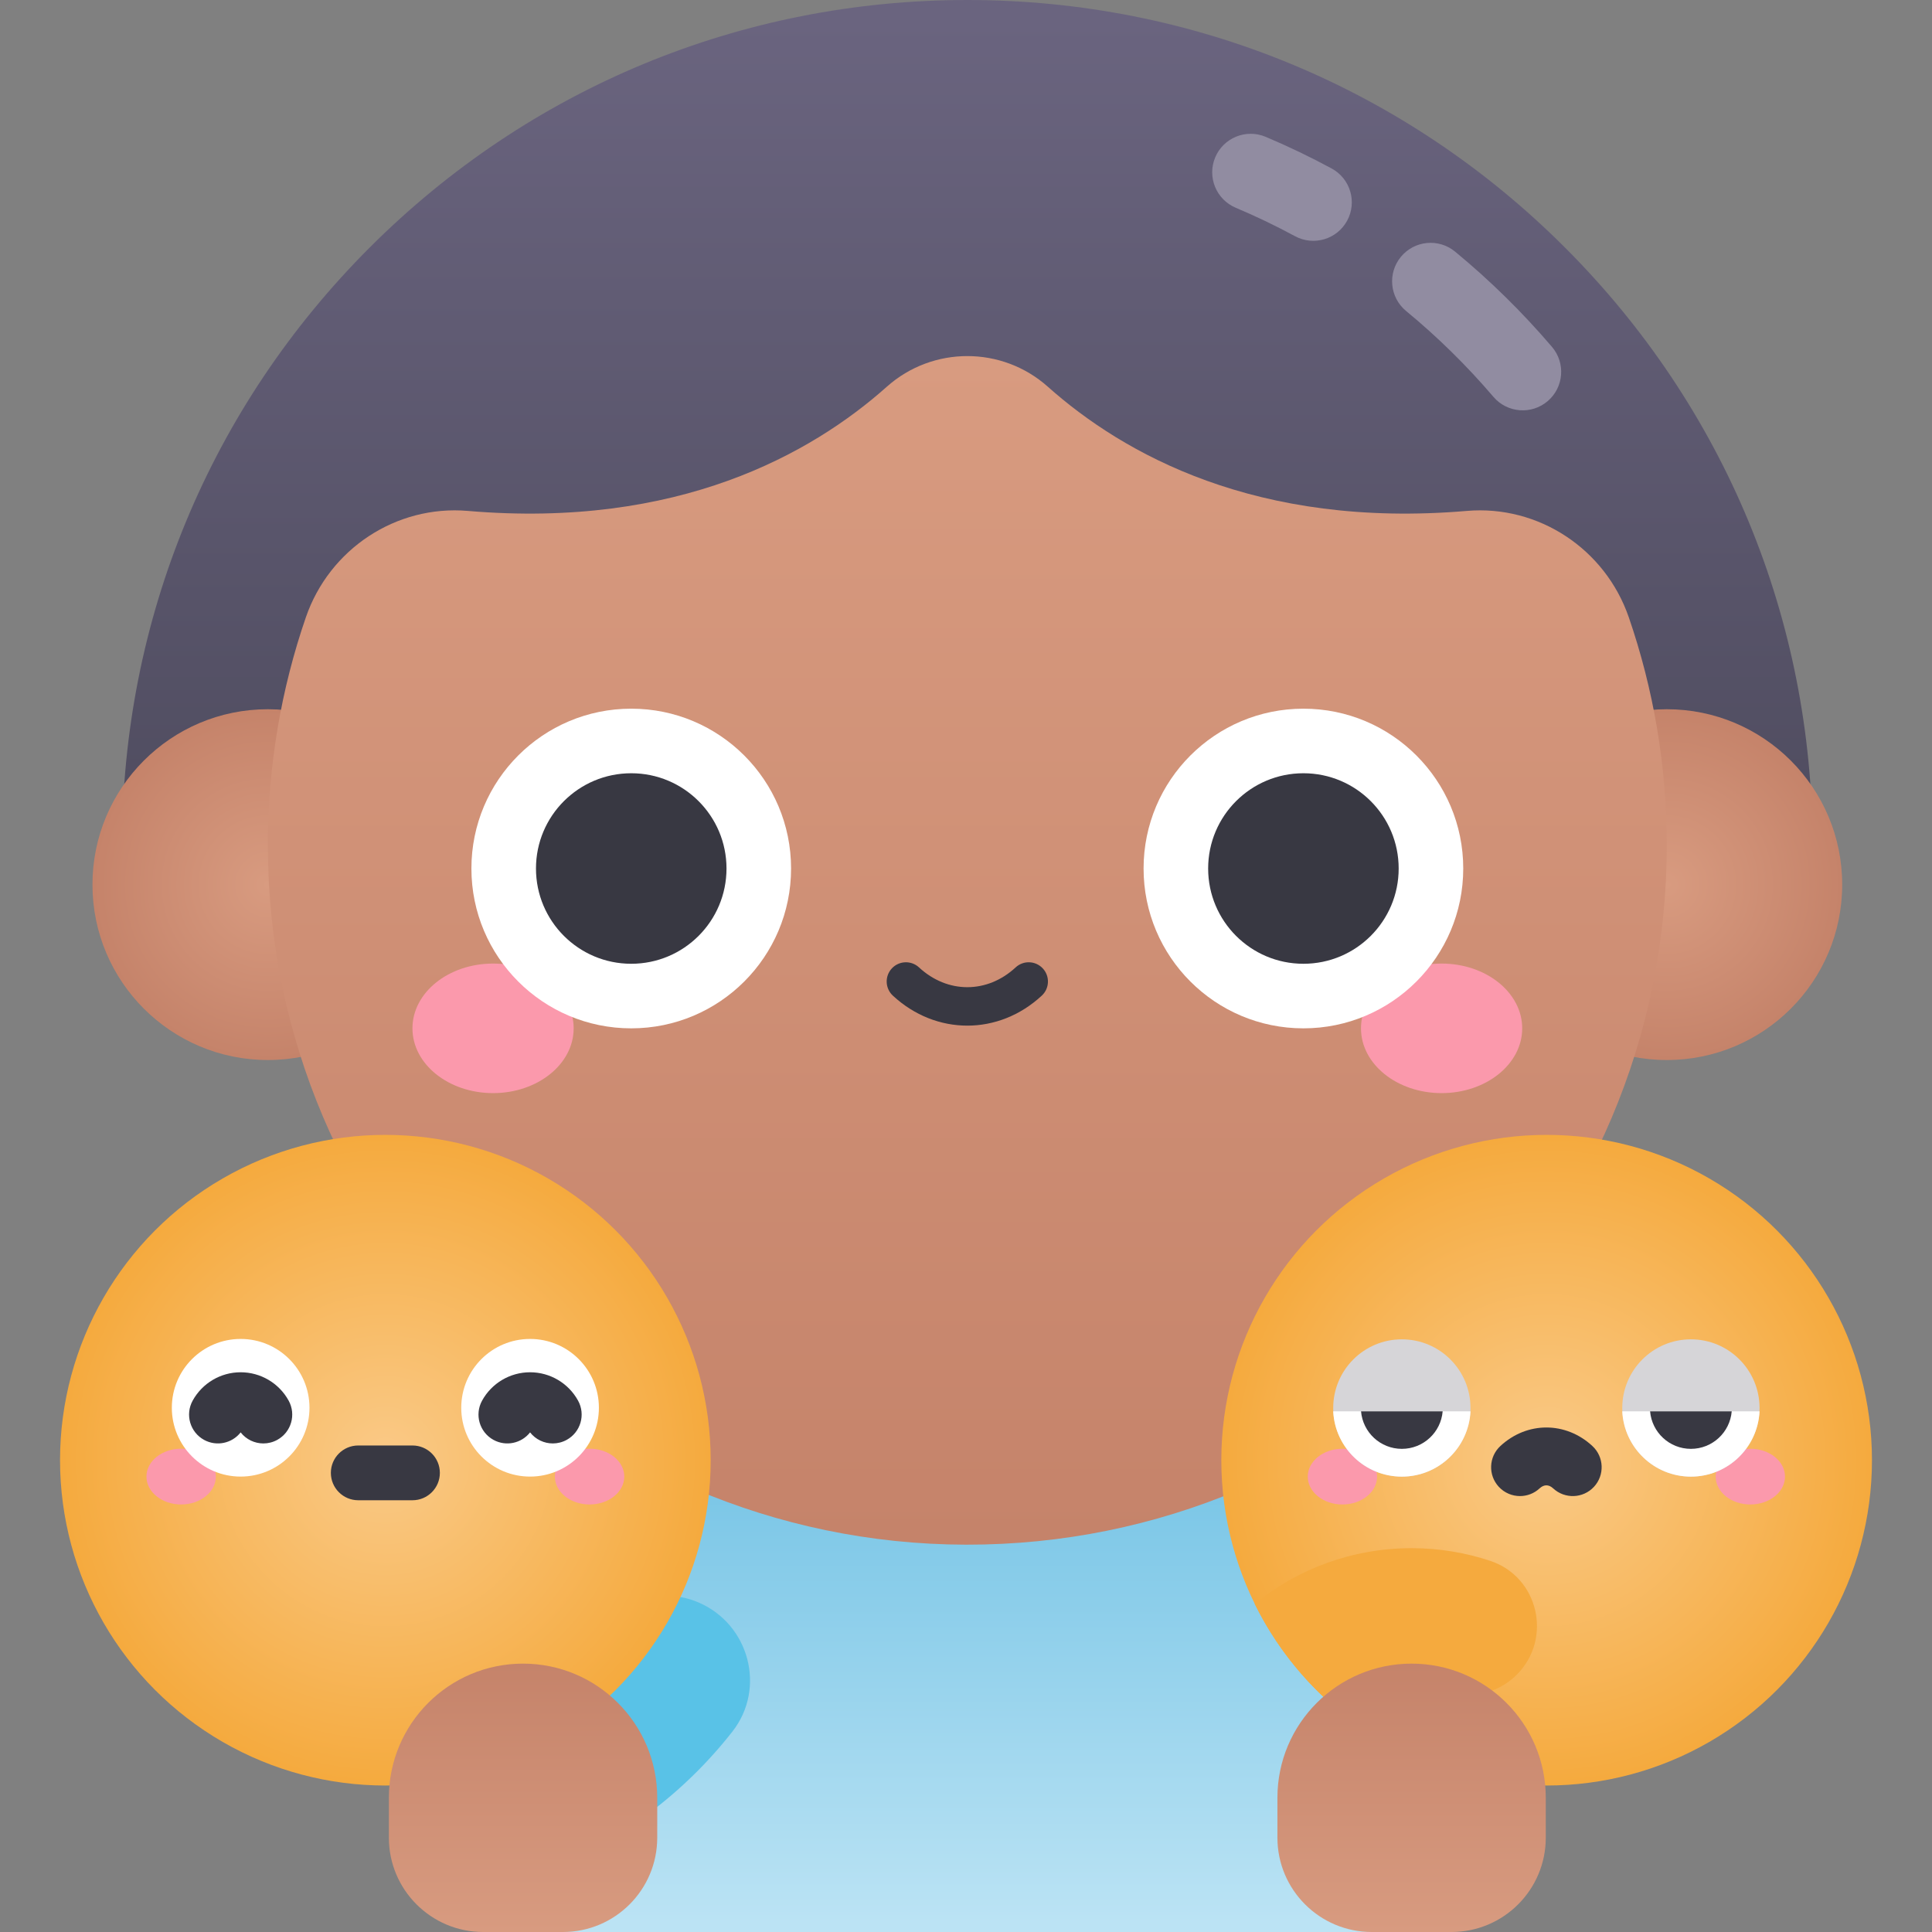 <svg id="Capa_1" enable-background="new 0 0 502 502" height="512" viewBox="0 0 502 502" width="512" xmlns="http://www.w3.org/2000/svg" xmlns:xlink="http://www.w3.org/1999/xlink"><rect x="0" y="0" width="502" height="502" fill="#808080" stroke="none"/><linearGradient id="SVGID_1_" gradientUnits="userSpaceOnUse" x1="251.344" x2="251.344" y1="502" y2="381.415"><stop offset=".021" stop-color="#bbe3f4"/><stop offset="1" stop-color="#78c5e6"/></linearGradient><linearGradient id="SVGID_2_" gradientUnits="userSpaceOnUse" x1="251.344" x2="251.344" y1="219.619" y2="0"><stop offset="0" stop-color="#4f4c5f"/><stop offset=".978" stop-color="#6a647f"/></linearGradient><linearGradient id="lg1"><stop offset="0" stop-color="#d89b80"/><stop offset="1" stop-color="#c5836a"/></linearGradient><radialGradient id="SVGID_3_" cx="69.6" cy="229.856" gradientUnits="userSpaceOnUse" r="45.574" xlink:href="#lg1"/><radialGradient id="SVGID_4_" cx="433.089" cy="229.856" gradientUnits="userSpaceOnUse" r="45.574" xlink:href="#lg1"/><linearGradient id="SVGID_5_" gradientUnits="userSpaceOnUse" x1="251.344" x2="251.344" y1="401.36" y2="92.523"><stop offset=".001" stop-color="#c5836a"/><stop offset="1" stop-color="#d89b80"/></linearGradient><linearGradient id="lg2"><stop offset=".022" stop-color="#fac986"/><stop offset=".999" stop-color="#f5aa3e"/></linearGradient><radialGradient id="SVGID_6_" cx="100.13" cy="379.409" gradientUnits="userSpaceOnUse" r="84.53" xlink:href="#lg2"/><radialGradient id="SVGID_7_" cx="401.87" cy="379.409" gradientUnits="userSpaceOnUse" r="84.53" xlink:href="#lg2"/><linearGradient id="SVGID_8_" gradientUnits="userSpaceOnUse" x1="366.783" x2="366.783" xlink:href="#lg1" y1="502" y2="432.268"/><linearGradient id="SVGID_9_" gradientUnits="userSpaceOnUse" x1="135.906" x2="135.906" xlink:href="#lg1" y1="502" y2="432.268"/><g><g><path d="m146.254 502h210.182l17.699-68.949c-15.779-36.483-39.916-51.637-39.916-51.637h-165.749s-24.137 15.154-39.916 51.637z" fill="url(#SVGID_1_)"/></g><path d="m181.503 416.373c-2.924-1.254-6.086-1.857-9.267-1.769l-24.381.674-19.301 17.773 13.582 52.909c19.102-7.557 35.695-20.113 48.17-36.043 8.83-11.275 4.36-27.901-8.803-33.544z" fill="#59c2e7"/><path d="m31.726 219.619c0-58.663 22.844-113.813 64.325-155.294s96.631-64.325 155.293-64.325 113.814 22.845 155.294 64.325 64.325 96.631 64.325 155.294z" fill="url(#SVGID_2_)"/><g><path d="m388.042 103.112c-6.894-8.08-14.525-15.582-22.682-22.298-4.264-3.511-4.874-9.813-1.363-14.076 3.512-4.263 9.812-4.875 14.076-1.363 9.059 7.459 17.531 15.788 25.184 24.756 3.585 4.201 3.085 10.513-1.116 14.098-4.203 3.584-10.513 3.085-14.099-1.117z" fill="#918ca1"/></g><g><path d="m336.488 61.371c-5.009-2.708-10.19-5.194-15.4-7.39-5.089-2.145-7.477-8.009-5.331-13.099s8.011-7.475 13.099-5.331c5.802 2.445 11.57 5.213 17.145 8.226 4.858 2.626 6.667 8.694 4.041 13.552-2.627 4.858-8.693 6.669-13.554 4.042z" fill="#918ca1"/></g><circle cx="69.6" cy="229.856" fill="url(#SVGID_3_)" r="45.574"/><circle cx="433.089" cy="229.856" fill="url(#SVGID_4_)" r="45.574"/><path d="m423.211 160.382c-6.105-17.712-23.414-29.217-42.081-27.627-54.64 4.655-89.272-14.811-108.887-32.287-11.889-10.593-29.907-10.593-41.797 0-19.615 17.476-54.247 36.942-108.887 32.287-18.664-1.59-35.974 9.911-42.078 27.62-6.402 18.573-9.877 38.51-9.876 59.258.006 99.863 81.532 181.541 181.395 181.727 100.528.186 182.084-81.255 182.084-181.74 0-20.74-3.473-40.67-9.873-59.238z" fill="url(#SVGID_5_)"/><ellipse cx="128.113" cy="267.199" fill="#fb99ac" rx="20.944" ry="16.831"/><ellipse cx="374.576" cy="267.199" fill="#fb99ac" rx="20.944" ry="16.831"/><circle cx="164.018" cy="225.669" fill="#fff" r="41.53"/><circle cx="338.671" cy="225.669" fill="#fff" r="41.53"/><g fill="#383842"><circle cx="164.018" cy="225.669" r="24.752"/><circle cx="338.671" cy="225.669" r="24.752"/></g><path d="m251.345 266.495c-6.872 0-13.745-2.6-19.352-7.797-2.025-1.878-2.145-5.041-.268-7.066 1.879-2.025 5.041-2.143 7.066-.268 7.391 6.854 17.714 6.853 25.104.001 2.024-1.878 5.189-1.758 7.065.267 1.878 2.024 1.759 5.188-.267 7.065-5.604 5.199-12.476 7.798-19.348 7.798z" fill="#383842"/><circle cx="100.13" cy="379.409" fill="url(#SVGID_6_)" r="84.53"/><ellipse cx="47.07" cy="383.667" fill="#fb99ac" rx="9.018" ry="7.247"/><ellipse cx="153.191" cy="383.667" fill="#fb99ac" rx="9.018" ry="7.247"/><circle cx="62.53" cy="365.785" fill="#fff" r="17.882"/><circle cx="137.731" cy="365.785" fill="#fff" r="17.882"/><path d="m68.439 375.055c-2.262.001-4.464-1.024-5.909-2.872-2.227 2.845-6.247 3.738-9.516 1.943-3.63-1.995-4.954-6.556-2.959-10.186 2.502-4.551 7.281-7.378 12.475-7.378s9.973 2.827 12.475 7.378c1.995 3.63.671 8.19-2.959 10.186-1.147.63-2.385.929-3.607.929z" fill="#383842"/><path d="m143.64 375.055c-2.262.001-4.464-1.024-5.909-2.872-2.227 2.845-6.248 3.738-9.516 1.943-3.63-1.995-4.954-6.556-2.959-10.186 2.502-4.551 7.281-7.378 12.475-7.378s9.973 2.827 12.475 7.378c1.995 3.63.671 8.19-2.959 10.186-1.147.63-2.386.929-3.607.929z" fill="#383842"/><g><path d="m107.177 389.817h-14.093c-3.929 0-7.115-3.185-7.115-7.115 0-3.929 3.185-7.115 7.115-7.115h14.092c3.929 0 7.115 3.185 7.115 7.115 0 3.929-3.185 7.115-7.114 7.115z" fill="#383842"/></g><circle cx="401.87" cy="379.409" fill="url(#SVGID_7_)" r="84.53"/><ellipse cx="348.809" cy="383.676" fill="#fb99ac" rx="9.006" ry="7.238"/><ellipse cx="454.797" cy="383.676" fill="#fb99ac" rx="9.006" ry="7.238"/><circle cx="364.25" cy="365.839" fill="#d6d5d8" r="17.836"/><path d="m346.414 366.713c.467 9.447 8.274 16.963 17.836 16.963 9.563 0 17.369-7.516 17.836-16.963z" fill="#fff"/><path d="m353.646 366.713c.456 5.459 5.027 9.748 10.604 9.748 5.576 0 10.148-4.289 10.604-9.748z" fill="#383842"/><circle cx="439.356" cy="365.839" fill="#d6d5d8" r="17.836"/><path d="m421.52 366.713c.467 9.447 8.274 16.963 17.836 16.963 9.563 0 17.37-7.516 17.836-16.963z" fill="#fff"/><path d="m428.752 366.713c.455 5.459 5.027 9.748 10.604 9.748s10.148-4.289 10.604-9.748z" fill="#383842"/><path d="m394.945 388.731c-2.015 0-4.023-.807-5.501-2.4-2.816-3.037-2.638-7.782.399-10.599 6.928-6.426 16.987-6.427 23.919-.001 3.037 2.816 3.217 7.562.4 10.6-2.815 3.037-7.56 3.216-10.6.4-1.134-1.052-2.385-1.055-3.521-.001-1.441 1.339-3.271 2.001-5.096 2.001z" fill="#383842"/><path d="m387.233 405.571c-6.431-2.143-13.307-3.304-20.45-3.304-15.432 0-29.621 5.418-40.768 14.452 5.174 10.499 12.463 19.763 21.312 27.246l19.456-3.299 14.996-.274c4.631-.084 9.048-1.962 12.323-5.237 9.364-9.363 5.695-25.398-6.869-29.584z" fill="#f5aa3e"/><path d="m366.783 432.268c-19.256 0-34.866 15.61-34.866 34.866v10.348c0 13.541 10.977 24.518 24.518 24.518h20.695c13.541 0 24.518-10.977 24.518-24.518v-10.348c.001-19.256-15.609-34.866-34.865-34.866z" fill="url(#SVGID_8_)"/><path d="m135.906 432.268c19.256 0 34.866 15.61 34.866 34.866v10.348c0 13.541-10.977 24.518-24.518 24.518h-20.695c-13.541 0-24.518-10.977-24.518-24.518v-10.348c-.001-19.256 15.609-34.866 34.865-34.866z" fill="url(#SVGID_9_)"/></g></svg>